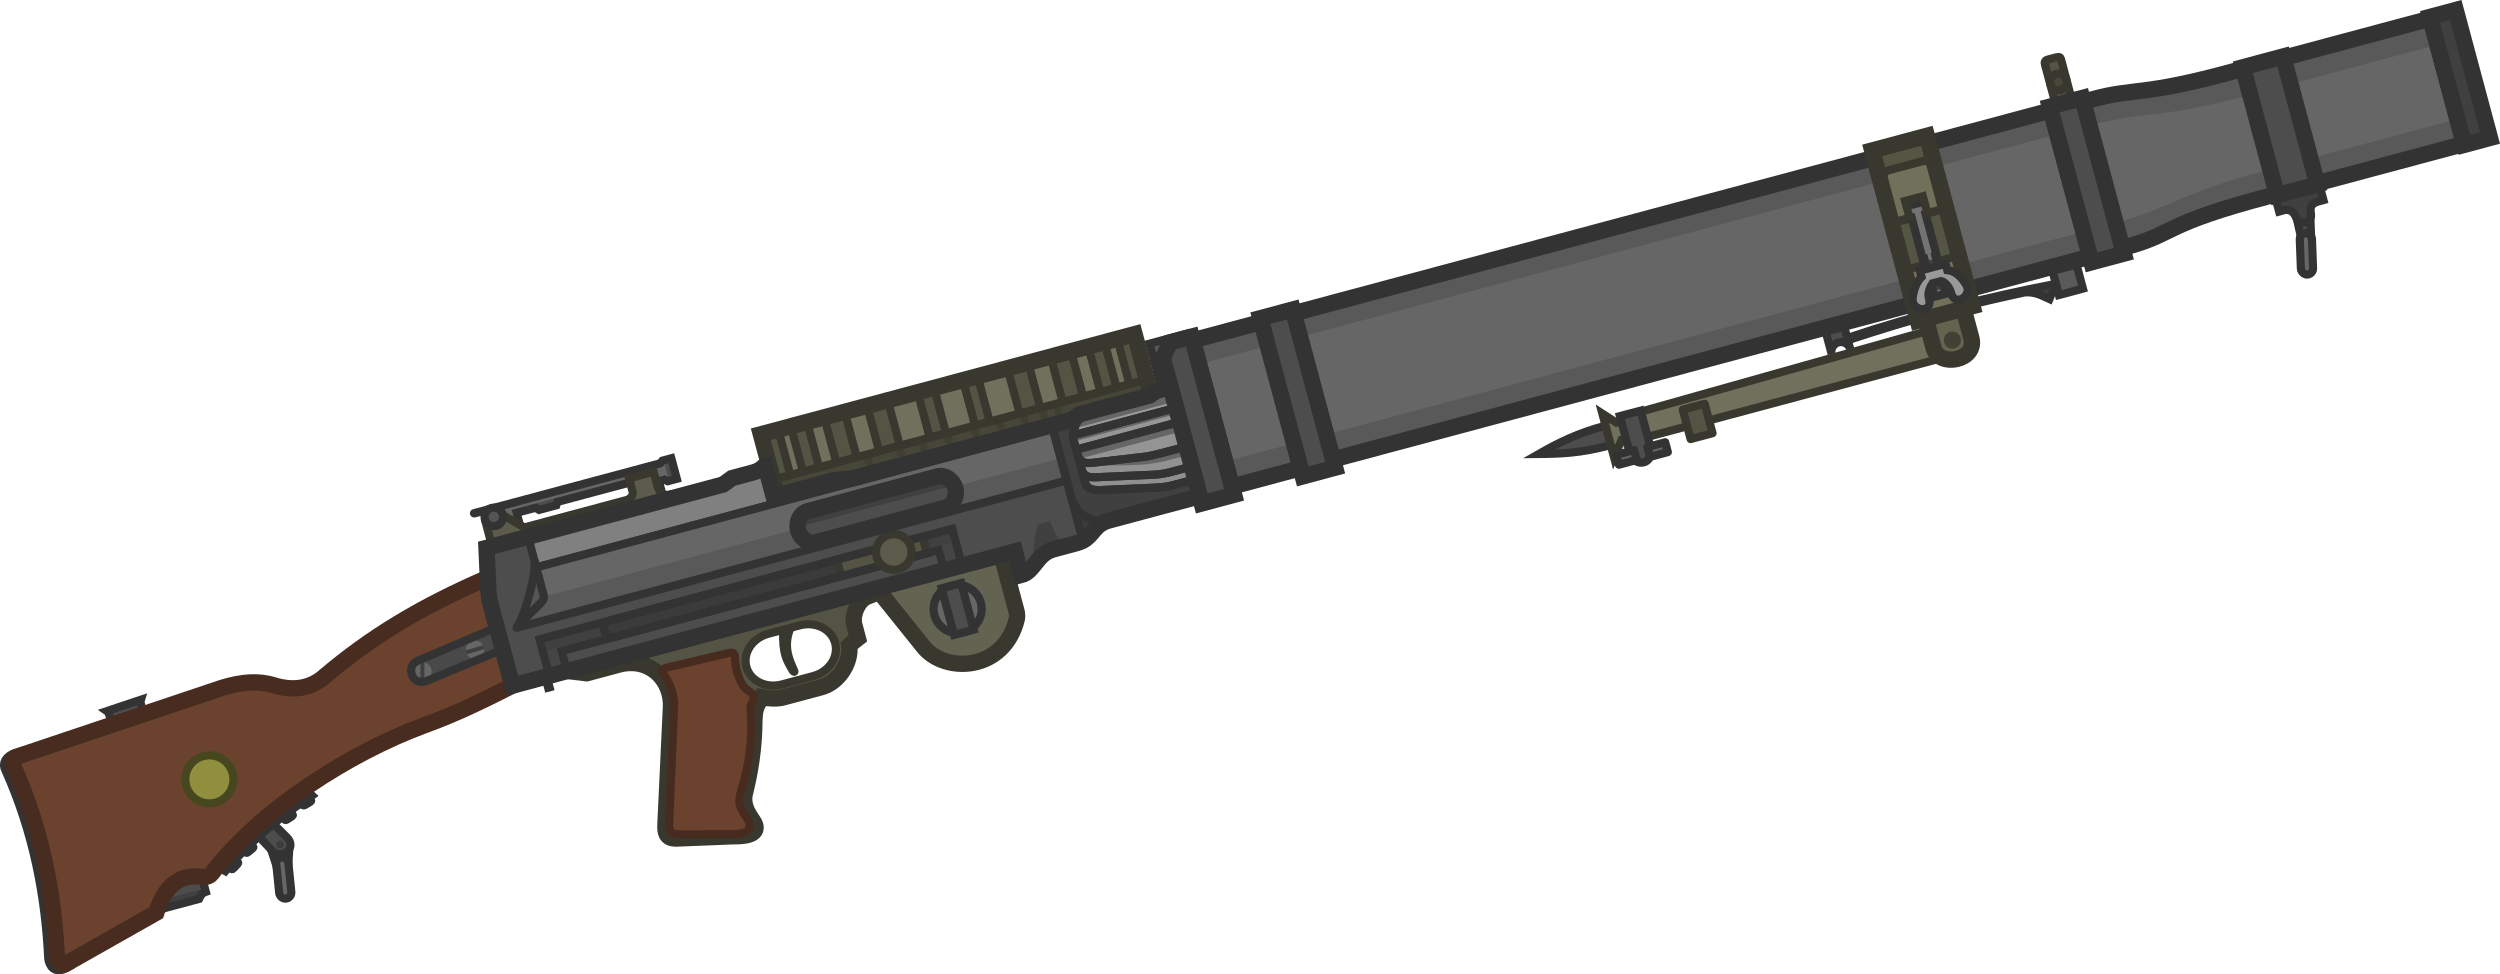 <?xml version="1.0" encoding="UTF-8" standalone="no"?>
<svg
   width="121.414"
   height="47.32"
   viewBox="0 0 121.414 47.32"
   fill="none"
   version="1.1"
   id="svg146"
   xmlns="http://www.w3.org/2000/svg"
   xmlns:svg="http://www.w3.org/2000/svg">
  <g
     clip-path="url(#clip0_616_1148)"
     id="g146"
     transform="rotate(15,175.397,59.181)">
    <path
       d="m 90.111,33.917 0.841,1.456 1.047,-0.604 -0.841,-1.456"
       fill="#5a5a5a"
       stroke="#333333"
       stroke-width="0.396"
       id="path1" />
    <path
       d="m 90.053,25.776 -39.165,22.612 3.675,6.366 39.105,-22.578 c 1.977,-1.181 1.292,-1.453 5.92,-4.096 l 8.469,-4.89 -3.151,-5.458 -8.528,4.924 c -4.083,2.389 -4.424,2.014 -6.325,3.12 z"
       fill="#666666"
       id="path2" />
    <path
       d="m 49.698,51.62 -16.275,9.396 -0.474,-0.821 16.275,-9.396 z"
       fill="#464639"
       id="path3" />
    <path
       d="m 37.267,57.847 c -0.055,-0.095 -0.176,-0.127 -0.271,-0.073 -0.095,0.055 -0.127,0.176 -0.073,0.271 l 0.12,0.208 c 0.055,0.095 0.176,0.127 0.271,0.073 0.095,-0.055 0.127,-0.176 0.072,-0.271 z"
       fill="#3e3e32"
       id="path4" />
    <path
       d="m 38.673,57.035 c -0.055,-0.095 -0.176,-0.127 -0.271,-0.073 -0.095,0.055 -0.127,0.176 -0.072,0.271 l 0.12,0.208 c 0.055,0.095 0.176,0.127 0.271,0.073 0.095,-0.055 0.127,-0.176 0.073,-0.271 z"
       fill="#3e3e32"
       id="path5" />
    <path
       d="m 39.652,56.47 c -0.055,-0.095 -0.176,-0.127 -0.271,-0.073 -0.095,0.055 -0.127,0.176 -0.073,0.271 l 0.12,0.208 c 0.055,0.095 0.176,0.127 0.271,0.073 0.095,-0.055 0.127,-0.176 0.072,-0.271 z"
       fill="#3e3e32"
       id="path6" />
    <path
       d="m 40.754,55.834 c -0.055,-0.095 -0.176,-0.127 -0.271,-0.072 -0.095,0.055 -0.127,0.176 -0.072,0.271 l 0.12,0.209 c 0.055,0.095 0.176,0.127 0.271,0.072 0.095,-0.055 0.127,-0.176 0.073,-0.271 z"
       fill="#3e3e32"
       id="path7" />
    <path
       d="m 41.912,55.166 c -0.055,-0.095 -0.176,-0.127 -0.271,-0.072 -0.095,0.055 -0.127,0.176 -0.072,0.271 l 0.12,0.209 c 0.055,0.095 0.176,0.127 0.271,0.072 0.095,-0.055 0.127,-0.176 0.073,-0.271 z"
       fill="#3e3e32"
       id="path8" />
    <path
       d="m 43.018,54.527 c -0.055,-0.095 -0.176,-0.127 -0.271,-0.072 -0.095,0.055 -0.127,0.176 -0.072,0.271 l 0.12,0.209 c 0.055,0.095 0.176,0.127 0.271,0.072 0.095,-0.055 0.127,-0.176 0.073,-0.271 z"
       fill="#3e3e32"
       id="path9" />
    <path
       d="m 44.058,53.926 c -0.055,-0.095 -0.176,-0.127 -0.271,-0.073 -0.095,0.055 -0.127,0.176 -0.073,0.271 l 0.12,0.208 c 0.055,0.095 0.176,0.127 0.271,0.073 0.095,-0.055 0.127,-0.176 0.072,-0.271 z"
       fill="#3e3e32"
       id="path10" />
    <path
       d="m 44.884,53.45 c -0.055,-0.095 -0.176,-0.127 -0.271,-0.072 -0.095,0.055 -0.127,0.176 -0.072,0.271 l 0.12,0.209 c 0.055,0.095 0.176,0.127 0.271,0.072 0.095,-0.055 0.127,-0.176 0.072,-0.271 z"
       fill="#3e3e32"
       id="path11" />
    <path
       d="m 45.525,53.079 c -0.055,-0.095 -0.176,-0.127 -0.271,-0.073 -0.095,0.055 -0.127,0.176 -0.072,0.271 l 0.12,0.209 c 0.055,0.095 0.176,0.127 0.271,0.073 0.095,-0.055 0.127,-0.176 0.072,-0.271 z"
       fill="#3e3e32"
       id="path12" />
    <path
       d="m 48.084,48.824 -16.275,9.396 1.14,1.974 16.275,-9.396 z"
       fill="#545445"
       id="path13" />
    <path
       d="m 49.698,51.62 -16.275,9.396 -0.474,-0.821 16.275,-9.396 z"
       stroke="#38382e"
       stroke-width="0.396"
       id="path14" />
    <path
       d="m 41.749,55.115 -1.14,-1.974 -1.262,0.729 1.14,1.974 z"
       fill="#70705c"
       id="path15" />
    <path
       d="m 39.778,56.253 -1.14,-1.974 -1.304,0.753 1.14,1.974 z"
       fill="#70705c"
       id="path16" />
    <path
       d="m 37.574,57.526 -1.14,-1.974 -0.977,0.564 1.14,1.974 z"
       fill="#70705c"
       id="path17" />
    <path
       d="m 35.708,58.603 -1.14,-1.974 -0.75,0.433 1.14,1.974 z"
       fill="#70705c"
       id="path18" />
    <path
       d="m 33.704,59.76 -1.14,-1.974 0.549,-0.317 1.14,1.974 z"
       fill="#70705c"
       id="path19" />
    <path
       d="m 42.385,54.748 -1.14,-1.974 1.304,-0.753 1.14,1.974 z"
       fill="#70705c"
       id="path20" />
    <path
       d="m 44.589,53.475 -1.14,-1.974 0.977,-0.564 1.14,1.974 z"
       fill="#70705c"
       id="path21" />
    <path
       d="m 46.455,52.398 -1.14,-1.974 0.75,-0.433 1.14,1.974 z"
       fill="#70705c"
       id="path22" />
    <path
       d="m 48.468,51.235 -1.14,-1.974 -0.559,0.323 1.14,1.974 z"
       fill="#70705c"
       id="path23" />
    <path
       d="m 41.749,55.115 -1.14,-1.974 -1.262,0.729 1.14,1.974 z"
       stroke="#38382e"
       stroke-width="0.396"
       stroke-linecap="round"
       id="path24" />
    <path
       d="m 39.778,56.253 -1.14,-1.974 -1.304,0.753 1.14,1.974 z"
       stroke="#38382e"
       stroke-width="0.396"
       stroke-linecap="round"
       id="path25" />
    <path
       d="m 37.574,57.526 -1.14,-1.974 -0.977,0.564 1.14,1.974 z"
       stroke="#38382e"
       stroke-width="0.396"
       stroke-linecap="round"
       id="path26" />
    <path
       d="m 35.708,58.603 -1.14,-1.974 -0.75,0.433 1.14,1.974 z"
       stroke="#38382e"
       stroke-width="0.396"
       stroke-linecap="round"
       id="path27" />
    <path
       d="m 33.704,59.76 -1.14,-1.974 0.549,-0.317 1.14,1.974 z"
       stroke="#38382e"
       stroke-width="0.396"
       stroke-linecap="round"
       id="path28" />
    <path
       d="m 42.385,54.748 -1.14,-1.974 1.304,-0.753 1.14,1.974 z"
       stroke="#38382e"
       stroke-width="0.396"
       stroke-linecap="round"
       id="path29" />
    <path
       d="m 44.589,53.475 -1.14,-1.974 0.977,-0.564 1.14,1.974 z"
       stroke="#38382e"
       stroke-width="0.396"
       stroke-linecap="round"
       id="path30" />
    <path
       d="m 46.455,52.398 -1.14,-1.974 0.75,-0.433 1.14,1.974 z"
       stroke="#38382e"
       stroke-width="0.396"
       stroke-linecap="round"
       id="path31" />
    <path
       d="m 48.468,51.235 -1.14,-1.974 -0.559,0.323 1.14,1.974 z"
       stroke="#38382e"
       stroke-width="0.396"
       stroke-linecap="round"
       id="path32" />
    <path
       d="m 31.809,58.221 1.614,2.795 16.275,-9.396 -1.614,-2.795 z"
       stroke="#38382e"
       stroke-width="0.793"
       id="path33" />
    <path
       d="m 47.127,57.221 1.125,1.949 c 0.181,-0.17 0.267,-0.355 0.354,-0.541 0.118,-0.254 0.237,-0.51 0.602,-0.729 l 0.222,-0.128 c -0.902,0.498 -1.791,0.307 -2.303,-0.551 z"
       fill="#3b3b3b"
       id="path34" />
    <path
       d="m 49.48,57.743 3.699,-2.136 -2.744,-4.753 -0.604,0.349 -0.278,0.316 -3.043,1.757 -0.317,0.369 -0.848,0.489 1.748,3.029 c 0.515,0.924 1.448,1.127 2.386,0.581 z"
       fill="#404040"
       id="path35" />
    <path
       d="m 19.354,65.523 8.102,-4.678 0.067,-0.15 0.388,-0.224 0.517,0.896 -0.396,0.228 -0.163,-0.035 -0.246,0.142 0.157,0.283 -0.908,-0.202 -3.756,2.169 -0.008,0.172 -0.75,0.433 -0.195,-0.054 -0.818,0.472 0.274,0.488 -1.535,0.09 -0.187,-0.324 -0.523,0.302 c -0.027,0.018 -0.039,0.002 -0.019,-0.009 z"
       fill="#666666"
       id="path36" />
    <path
       d="m 23.275,63.86 -0.16,0.093 -0.008,0.172 -0.75,0.433 -0.195,-0.054 -0.179,0.103 -0.1,-0.173 1.293,-0.747 z"
       fill="#4d4d4d"
       id="path37" />
    <path
       d="m 27.576,60.666 0.336,-0.194 0.517,0.896 -0.336,0.194 z"
       fill="#4d4d4d"
       id="path38" />
    <path
       d="m 19.354,65.523 8.102,-4.678 0.067,-0.15 0.388,-0.224 0.517,0.896 -0.396,0.228 -0.163,-0.035 -0.246,0.142 0.157,0.283 -0.908,-0.202 -3.756,2.169 -0.008,0.172 -0.75,0.433 -0.195,-0.054 -0.818,0.472 0.274,0.488 -1.535,0.09 -0.187,-0.324 -0.523,0.302 c -0.027,0.018 -0.039,0.002 -0.019,-0.009 z"
       stroke="#333333"
       stroke-width="0.396"
       id="path39" />
    <path
       fill-rule="evenodd"
       clip-rule="evenodd"
       d="m 26.64,71.621 1.48,-0.855 c 1.389,-0.71 2.652,0.174 2.91,1.424 l 1.195,5.479 c 0.122,0.634 0.36,0.703 0.831,0.537 l 2.538,-0.79 c 1.213,-0.308 1.015,-0.736 0.618,-1.036 -0.295,-0.265 -0.575,-0.543 -0.636,-1.023 -0.018,-1.134 -0.129,-2.326 -0.482,-3.669 -0.119,-0.572 -0.073,-0.608 0.052,-1.141 0.295,-0.017 0.752,-0.11 0.997,-0.251 l 1.681,-0.97 c 0.759,-0.438 1.104,-1.55 0.784,-2.311 0.123,-0.196 0.213,-0.309 0.316,-0.444 l -0.343,-0.599 c -0.226,-0.406 -0.141,-1.181 0.276,-1.488 l -0.126,-0.218 -13.018,7.49 z m 9.39,-4.921 -1.362,0.786 c -0.693,0.4 -0.968,1.214 -0.615,1.825 0.352,0.611 1.195,0.78 1.888,0.38 l 1.362,-0.786 c 0.693,-0.4 0.968,-1.214 0.615,-1.825 -0.353,-0.611 -1.195,-0.78 -1.888,-0.38 z"
       fill="#545445"
       id="path40" />
    <path
       d="m 35.328,67.181 c 0.275,1.067 0.484,1.275 0.959,1.738 0.084,0.062 0.111,0.013 0.039,-0.049 -0.382,-0.467 -0.778,-0.964 -0.705,-1.843 z"
       fill="#464639"
       stroke="#38382e"
       stroke-width="0.396"
       id="path41" />
    <path
       d="m 34.669,67.486 1.362,-0.786 c 0.693,-0.4 1.535,-0.231 1.888,0.38 0.352,0.611 0.078,1.425 -0.615,1.825 l -1.362,0.786 c -0.693,0.4 -1.535,0.231 -1.888,-0.38 -0.353,-0.611 -0.078,-1.425 0.615,-1.825 z"
       stroke="#38382e"
       stroke-width="0.396"
       id="path42" />
    <path
       d="m 29.248,69.719 9.478,-5.463 0.003,0.005 m -9.481,5.458 -3.534,2.037 0.928,-0.134 1.48,-0.855 c 1.389,-0.71 2.652,0.174 2.91,1.424 l 1.195,5.479 c 0.122,0.634 0.36,0.703 0.831,0.537 l 2.538,-0.79 c 1.213,-0.308 1.015,-0.736 0.618,-1.036 -0.295,-0.265 -0.575,-0.543 -0.636,-1.023 -0.018,-1.134 -0.129,-2.326 -0.482,-3.669 -0.119,-0.572 -0.073,-0.608 0.052,-1.141 0.295,-0.017 0.752,-0.11 0.997,-0.251 l 1.681,-0.97 c 0.759,-0.438 1.104,-1.55 0.784,-2.311 0.123,-0.196 0.214,-0.309 0.316,-0.444 l -0.343,-0.599 c -0.226,-0.406 -0.141,-1.181 0.276,-1.488 l -0.129,-0.223 m -9.481,5.458 9.481,-5.458 m -9.481,5.458 -3.535,2.035"
       stroke="#38382e"
       stroke-width="0.793"
       id="path43" />
    <path
       d="m 30.225,70.668 c 0.403,0.307 0.826,0.88 0.929,1.38 l 1.196,5.364 c 0.122,0.634 0.22,0.692 0.671,0.602 l 2.232,-0.606 c 1.384,-0.31 0.987,-0.813 0.569,-1.142 -0.295,-0.265 -0.461,-0.481 -0.454,-0.993 0.062,-1.454 -0.125,-2.749 -0.587,-4.032 -0.041,-0.111 -0.039,-0.237 5e-4,-0.37 0.117,-0.401 -0.343,-0.443 -0.514,-0.545 -0.253,-0.133 -0.705,-0.719 -0.854,-1.275 -0.039,-0.147 -0.106,-0.29 -0.321,-0.187 l -2.79,1.499 c -0.175,0.117 -0.195,0.243 -0.079,0.305 z"
       fill="#6b422e"
       stroke="#472b1f"
       stroke-width="0.396"
       id="path44" />
    <path
       d="M 14.505,84.542 15.039,84.288 14.869,83.439 13.916,83.647 Z"
       fill="#666666"
       stroke="#333333"
       stroke-width="0.396"
       id="path45" />
    <path
       d="m 13.207,83.336 0.864,0.533 c 0.594,0.422 1.229,-0.426 0.558,-0.79 l -0.923,-0.533"
       fill="#4d4d4d"
       id="path46" />
    <path
       d="m 13.207,83.336 0.864,0.533 c 0.594,0.422 1.229,-0.426 0.558,-0.79 l -0.923,-0.533"
       stroke="#333333"
       stroke-width="0.396"
       id="path47" />
    <path
       d="m 14.04,81.512 -0.206,0.227 c -0.026,0.029 -0.035,0.062 -0.021,0.075 l 0.526,0.476 c 0.014,0.013 0.047,3e-4 0.073,-0.028 l 0.206,-0.227 c 0.026,-0.029 0.035,-0.062 0.021,-0.075 L 14.113,81.484 c -0.014,-0.013 -0.047,-3e-4 -0.073,0.028 z"
       fill="#3b3b3b"
       stroke="#333333"
       stroke-width="0.396"
       id="path48" />
    <path
       d="m 12.543,83.579 -0.179,0.249 c -0.023,0.031 -0.028,0.066 -0.013,0.077 l 0.576,0.415 c 0.016,0.011 0.047,-0.005 0.069,-0.036 l 0.179,-0.249 c 0.023,-0.031 0.028,-0.066 0.013,-0.077 l -0.576,-0.415 c -0.016,-0.011 -0.047,0.005 -0.069,0.036 z"
       fill="#3b3b3b"
       stroke="#333333"
       stroke-width="0.396"
       id="path49" />
    <path
       d="m 11.98,84.585 -0.146,0.27 c -0.018,0.034 -0.02,0.069 -0.003,0.078 l 0.624,0.338 c 0.017,0.009 0.046,-0.011 0.064,-0.045 l 0.146,-0.27 c 0.018,-0.034 0.02,-0.069 0.003,-0.078 L 12.045,84.54 c -0.017,-0.009 -0.046,0.011 -0.064,0.045 z"
       fill="#3b3b3b"
       stroke="#333333"
       stroke-width="0.396"
       id="path50" />
    <path
       d="m 14.734,80.586 -0.214,0.22 c -0.027,0.028 -0.038,0.061 -0.024,0.074 l 0.508,0.495 c 0.014,0.013 0.047,0.002 0.074,-0.026 l 0.214,-0.22 c 0.027,-0.028 0.038,-0.061 0.024,-0.075 l -0.508,-0.495 c -0.014,-0.013 -0.047,-0.002 -0.074,0.026 z"
       fill="#3b3b3b"
       stroke="#333333"
       stroke-width="0.396"
       id="path51" />
    <path
       d="m 11.709,85.314 0.471,0.133 c 0.703,-1.548 1.764,-3.095 3.116,-4.641 l -0.523,-0.275 -1.803,2.238 z"
       fill="#404040"
       stroke="#333333"
       stroke-width="0.396"
       id="path52" />
    <path
       d="M 9.583,88.069 11.3,87.078 c 0.029,-0.163 0.044,-0.29 0.225,-0.415 l -0.474,-0.822 -2.38,0.631 z"
       fill="#4d4d4d"
       id="path53" />
    <path
       d="m 11.3,87.078 -1.716,0.991 -0.211,-0.369 2.063,-1.191 0.089,0.154 c -0.173,0.119 -0.195,0.241 -0.222,0.394 z"
       fill="#404040"
       id="path54" />
    <path
       d="M 9.583,88.069 11.3,87.078 c 0.029,-0.163 0.044,-0.29 0.225,-0.415 l -0.474,-0.822 -2.38,0.631 z"
       stroke="#333333"
       stroke-width="0.396"
       id="path55" />
    <path
       d="M 5.059,80.003 4.689,79.46 4.606,79.43 6.068,78.463 6.064,78.574 6.408,79.143"
       fill="#4d4d4d"
       stroke="#333333"
       stroke-width="0.396"
       id="path56" />
    <path
       d="m 0.989,82.68 c -0.402,0.248 -0.397,0.515 -0.258,0.652 2.151,2.647 3.495,5.469 4.43,8.38 0.103,0.218 0.299,0.493 0.702,0.088 L 3.614,87.118 Z"
       fill="#404040"
       stroke="#333333"
       stroke-width="0.793"
       id="path57" />
    <path
       d="m 20.966,68.256 c -2.977,2.34 -4.915,4.413 -6.566,6.787 -0.415,0.644 -1.155,1.137 -2.355,1.074 -0.966,-0.014 -1.851,0.436 -2.633,0.977 l -8.496,5.635 c -0.128,0.091 -0.118,0.311 8.18e-4,0.457 2.151,2.647 3.495,5.469 4.43,8.38 0.084,0.263 0.347,0.404 0.538,0.214 l 3.578,-3.517 c 0.051,-1.47 0.719,-2.133 1.643,-2.243 0.175,-0.02 0.389,-0.096 0.469,-0.289 1.463,-3.597 4.952,-7.393 8.08,-9.607 1.459,-1.009 2.785,-2.202 3.81,-3.122"
       fill="#6b422e"
       id="path58" />
    <path
       d="m 10.862,82.352 c 0.558,-0.322 0.75,-1.036 0.427,-1.595 -0.322,-0.558 -1.036,-0.75 -1.595,-0.427 -0.558,0.322 -0.75,1.036 -0.427,1.595 0.322,0.558 1.036,0.75 1.595,0.427 z"
       fill="#8f8f3d"
       stroke="#47471f"
       stroke-width="0.396"
       id="path59" />
    <path
       d="m 22.092,70.398 -3.523,2.754 c -0.552,0.446 0.083,1.294 0.666,0.839 l 3.382,-2.594 z"
       fill="#494949"
       id="path60" />
    <path
       d="m 14.507,83.673 c 0.09,-0.052 0.121,-0.168 0.069,-0.258 -0.052,-0.09 -0.168,-0.121 -0.258,-0.069 -0.09,0.052 -0.121,0.168 -0.069,0.258 0.052,0.09 0.168,0.121 0.258,0.069 z"
       fill="#3b3b3b"
       id="path61" />
    <path
       d="m 21.336,72.312 c 0.216,-0.124 0.29,-0.4 0.165,-0.616 -0.125,-0.216 -0.401,-0.29 -0.616,-0.165 -0.216,0.125 -0.29,0.401 -0.165,0.616 0.125,0.216 0.4,0.29 0.616,0.165 z"
       fill="#666666"
       id="path62" />
    <path
       d="m 19.139,73.99 c 0.216,-0.124 0.29,-0.4 0.165,-0.616 -0.124,-0.216 -0.4,-0.29 -0.616,-0.165 -0.216,0.125 -0.29,0.401 -0.165,0.616 0.125,0.216 0.401,0.29 0.616,0.165 z"
       fill="#666666"
       id="path63" />
    <path
       d="m 18.895,73.149 0.229,0.85 c -0.061,0.032 -0.126,0.049 -0.191,0.052 l -0.229,-0.85 c 0.061,-0.032 0.126,-0.049 0.191,-0.052 z"
       fill="#404040"
       id="path64" />
    <path
       d="m 20.786,72.236 0.751,-0.46 c -0.009,-0.027 -0.021,-0.054 -0.036,-0.08 -0.019,-0.033 -0.042,-0.063 -0.067,-0.089 l -0.751,0.46 c 0.009,0.027 0.021,0.054 0.036,0.08 0.019,0.033 0.042,0.063 0.067,0.089 z"
       fill="#404040"
       id="path65" />
    <rect
       x="14.375"
       y="84.198"
       width="0.591"
       height="2.012"
       rx="0.295"
       transform="rotate(-20.8,14.375,84.198)"
       fill="#666666"
       stroke="#333333"
       stroke-width="0.396"
       id="rect65" />
    <path
       d="m 22.092,70.398 -3.523,2.754 c -0.552,0.446 0.083,1.294 0.666,0.839 l 3.382,-2.594 z"
       stroke="#333333"
       stroke-width="0.396"
       id="path66" />
    <path
       d="m 20.965,68.256 c -2.977,2.34 -4.915,4.413 -6.566,6.787 -0.415,0.644 -1.155,1.137 -2.355,1.074 -0.966,-0.014 -1.851,0.436 -2.633,0.977 l -8.496,5.635 c -0.127,0.096 -0.138,0.32 8.17e-4,0.457 2.151,2.647 3.495,5.469 4.43,8.38 0.103,0.218 0.347,0.404 0.538,0.214 l 3.578,-3.517 c 0.051,-1.47 0.719,-2.133 1.643,-2.243 0.175,-0.02 0.389,-0.096 0.469,-0.289 1.463,-3.597 4.952,-7.393 8.08,-9.607 1.459,-1.009 2.785,-2.202 3.81,-3.122"
       stroke="#472c1f"
       stroke-width="0.793"
       id="path67" />
    <path
       d="m 47.945,59.387 -0.967,0.558 c -0.73,0.427 -0.613,1.288 -1.184,1.609 l -0.595,-1.031 -21.887,12.615 -2.088,-3.616 c -0.084,-0.149 -0.121,-0.251 -0.212,-0.487 l -0.646,-2.034 10.305,-5.95 0.334,-0.41 0.95,-0.548 c 0.21,-0.128 0.288,-0.237 0.367,-0.356 l 0.113,-0.065 0.752,1.303 2.676,-1.545 0.823,-0.298 8.658,-4.998 2.908,5.037 c -0.081,0.076 -0.181,0.149 -0.308,0.218 z"
       fill="#4d4d4d"
       stroke="#333333"
       stroke-width="0.396"
       id="path68" />
    <path
       d="M 45.442,54.302 22.948,67.289 22.178,65.955 l 8.494,-4.904 0.334,-0.409 0.949,-0.548 c 0.211,-0.128 0.288,-0.236 0.367,-0.356 l 0.113,-0.065 0.752,1.303 2.676,-1.545 0.823,-0.298 8.658,-4.998 z"
       fill="#808080"
       stroke="#333333"
       stroke-width="0.396"
       id="path69" />
    <path
       d="m 20.613,66.859 -0.591,-1.024 0.82,-0.546 1.043,0.275 4.452,-2.57 c 0.116,-0.07 0.291,-0.275 0.171,-0.48 l -0.33,-0.572 1.071,-0.618 0.367,0.636 c 0.12,0.205 0.363,0.395 0.68,0.24 0.107,-0.053 0.009,0.111 0.12,0.155 z"
       fill="#5c5c4c"
       stroke="#38382e"
       stroke-width="0.396"
       id="path70" />
    <path
       d="m 24.008,70.621 0.417,0.722 17.967,-10.373 -0.417,-0.722 z"
       fill="#404040"
       id="path71" />
    <path
       d="m 27.514,69.557 13.589,-7.846 -0.417,-0.723 -12.902,7.449 -0.687,0.397 c -0.508,0.294 -0.057,1.004 0.417,0.723 z"
       fill="#3b3b3b"
       id="path72" />
    <path
       d="m 27.096,68.834 13.589,-7.846 m -13.589,7.846 c -0.508,0.294 -0.057,1.004 0.417,0.723 m -0.417,-0.723 0.687,-0.397 12.902,-7.449 m -13.172,8.569 13.589,-7.846 -0.417,-0.723 m -13.172,8.569 0.687,-0.397"
       stroke="#333333"
       stroke-width="0.396"
       id="path73" />
    <path
       d="m 24.324,71.171 0.768,-0.443 0.6,1.039 -0.768,0.443 z"
       fill="#454545"
       id="path74" />
    <path
       d="m 41.51,61.249 0.782,-0.452 0.608,1.052 -0.782,0.452 z"
       fill="#454545"
       id="path75" />
    <path
       d="m 47.503,59.643 -0.524,0.303 c -0.387,0.226 -0.535,0.573 -0.675,0.898 -0.015,0.035 -0.03,0.071 -0.046,0.106 -0.178,-0.54 -0.386,-1.46 -0.308,-1.988 l 0.518,-0.299 c 0.048,0.059 0.096,0.12 0.144,0.182 0.249,0.319 0.506,0.648 0.891,0.798 z"
       fill="#404040"
       id="path76" />
    <path
       d="m 44.614,60.863 1.411,2.443 c 0.047,0.075 0.096,0.201 0.113,0.329 0.093,2.68 -2.722,3.525 -4.066,2.482 l -2.505,-1.835 -0.219,-0.379"
       fill="#636351"
       stroke="#38382e"
       stroke-width="0.793"
       id="path77" />
    <path
       d="m 97.543,23.504 8.022,-4.632 -0.658,-1.141 -8.528,4.924 c -2.436,1.425 -3.54,1.867 -4.438,2.226 -0.607,0.243 -1.12,0.448 -1.887,0.894 L 50.889,48.388 51.487,49.424 90.39,26.963 c 1.136,-0.628 1.825,-0.902 2.57,-1.198 1.009,-0.401 2.119,-0.841 4.583,-2.261 z"
       fill="#595959"
       id="path78" />
    <path
       d="m 108.058,23.19 -8.469,4.89 c -2.848,1.627 -3.684,2.356 -4.366,2.951 -0.426,0.372 -0.793,0.691 -1.553,1.145 L 54.564,54.753 53.935,53.665 92.78,31.238 c 1.112,-0.67 1.694,-1.13 2.322,-1.627 0.851,-0.673 1.788,-1.415 4.25,-2.839 l 8.082,-4.666 z"
       fill="#595959"
       id="path79" />
    <path
       d="m 88.514,26.665 -1.112,-1.927 c -0.065,-0.105 -0.056,-0.201 0.067,-0.268 l 0.374,-0.216 c 0.168,-0.092 0.201,-0.044 0.268,0.074 l 1.112,1.927"
       fill="#545445"
       stroke="#38382e"
       stroke-width="0.396"
       id="path80" />
    <path
       d="m 90.56,35.683 c -0.346,-0.052 -0.726,-0.184 -1.247,-0.003 -3.133,1.614 -4.87,2.624 -7.735,4.491 l -0.055,-0.096 c 2.983,-1.985 6.088,-3.697 9.146,-5.193 l 0.054,0.093 0.02,0.244 c -0.197,0.143 -0.147,0.272 -0.183,0.463 z"
       fill="#404040"
       stroke="#333333"
       stroke-width="0.396"
       id="path81" />
    <path
       d="m 80.356,39.823 0.681,1.18 c -0.129,-0.223 -0.052,-0.508 0.171,-0.637 0.223,-0.129 0.508,-0.052 0.637,0.171 l -0.681,-1.18 z"
       fill="#4d4d4d"
       stroke="#333333"
       stroke-width="0.396"
       id="path82" />
    <path
       d="m 101.631,29.71 0.459,-0.117 -0.406,-1.303 -0.573,0.427 z"
       fill="#4d4d4d"
       stroke="#333333"
       stroke-width="0.396"
       id="path83" />
    <path
       d="m 99.723,27.804 0.511,0.885 0.198,-0.115 c 0.293,-0.176 0.526,-0.012 0.691,0.201 0.245,0.314 0.822,0.03 0.636,-0.367 -0.159,-0.323 -0.1,-0.504 0.183,-0.683 l 0.227,-0.131 -0.518,-0.896"
       fill="#404040"
       id="path84" />
    <path
       d="m 99.723,27.804 0.511,0.885 0.198,-0.115 c 0.293,-0.176 0.526,-0.012 0.691,0.201 0.245,0.314 0.822,0.03 0.636,-0.367 -0.159,-0.323 -0.1,-0.504 0.183,-0.683 l 0.227,-0.131 -0.518,-0.896"
       stroke="#333333"
       stroke-width="0.396"
       id="path85" />
    <path
       d="m 90.053,25.776 -39.165,22.612 3.675,6.366 39.105,-22.578 c 1.977,-1.181 1.292,-1.453 5.92,-4.096 l 8.469,-4.89 -3.151,-5.458 -8.528,4.924 c -4.083,2.389 -4.424,2.014 -6.325,3.12 z"
       stroke="#333333"
       stroke-width="0.793"
       id="path86" />
    <path
       d="m 99.934,27.946 1.753,-1.012 -3.216,-5.571 -1.754,1.013 z"
       fill="#4d4d4d"
       stroke="#333333"
       stroke-width="0.793"
       id="path87" />
    <path
       d="m 108.082,23.231 1.119,-0.646 -3.217,-5.571 -1.119,0.646 z"
       fill="#404040"
       stroke="#333333"
       stroke-width="0.793"
       id="path88" />
    <path
       d="m 50.694,48.05 -1.793,1.035 1.149,1.99"
       fill="#595959"
       stroke="#333333"
       stroke-width="0.396"
       id="path89" />
    <path
       d="m 53.36,55.925 1.41,-0.814 -3.977,-6.888 -0.937,0.541 -0.149,0.83 z"
       fill="#4d4d4d"
       stroke="#333333"
       stroke-width="0.793"
       id="path90" />
    <path
       d="m 40.686,60.989 0.417,0.723 z"
       fill="#545445"
       id="path91" />
    <path
       d="m 36.941,63.15 0.417,0.723 z"
       fill="#545445"
       id="path92" />
    <path
       d="m 40.686,60.989 0.417,0.723 -3.744,2.162 -0.417,-0.723 z"
       fill="#545445"
       id="path93" />
    <path
       d="m 40.686,60.989 0.417,0.723 z"
       stroke="#38382e"
       stroke-width="0.396"
       id="path94" />
    <path
       d="m 36.941,63.15 0.417,0.723 z"
       stroke="#38382e"
       stroke-width="0.396"
       id="path95" />
    <path
       d="m 40.686,60.989 0.417,0.723 -3.744,2.162 -0.417,-0.723 z"
       stroke="#38382e"
       stroke-width="0.396"
       id="path96" />
    <path
       d="m 24.924,72.207 -0.92,-1.587 17.97,-10.375 0.925,1.602 -0.782,0.451 -0.511,-0.877 -16.414,9.477 0.5,0.867 z"
       stroke="#333333"
       stroke-width="0.396"
       id="path97" />
    <path
       d="m 39.961,62.821 c 0.414,-0.239 0.556,-0.768 0.317,-1.182 -0.239,-0.414 -0.768,-0.556 -1.182,-0.317 -0.414,0.239 -0.556,0.768 -0.317,1.182 0.239,0.414 0.768,0.556 1.182,0.317 z"
       fill="#5b5b4b"
       stroke="#38382e"
       stroke-width="0.396"
       id="path98" />
    <path
       d="m 88.451,25.736 c 0.194,-0.112 0.261,-0.36 0.149,-0.555 -0.112,-0.194 -0.36,-0.261 -0.555,-0.149 -0.194,0.112 -0.261,0.36 -0.149,0.555 0.112,0.194 0.36,0.261 0.555,0.149 z"
       fill="#464639"
       stroke="#38382e"
       stroke-width="0.396"
       id="path99" />
    <path
       d="m 22.782,70.329 c 0.23,-0.444 0.277,-2.816 -0.018,-3.361 l 0.895,1.55 c 0.049,0.101 0.05,0.193 -0.027,0.344 z"
       fill="#555555"
       stroke="#333333"
       stroke-width="0.396"
       id="path100" />
    <path
       d="m 43.821,64.954 c 0.558,-0.322 0.75,-1.036 0.427,-1.595 -0.322,-0.558 -1.036,-0.75 -1.595,-0.427 -0.558,0.322 -0.75,1.036 -0.427,1.595 0.322,0.558 1.036,0.75 1.595,0.427 z"
       fill="#666666"
       stroke="#333333"
       stroke-width="0.396"
       id="path101" />
    <path
       d="m 43.397,65.204 0.853,-0.492 -1.172,-2.03 -0.853,0.492 z"
       fill="#4d4d4d"
       stroke="#333333"
       stroke-width="0.396"
       id="path102" />
    <path
       d="m 71.327,47.199 c -1.213,0.698 -1.979,1.378 -2.78,2.17 1.117,-0.311 1.963,-0.574 3.269,-1.322"
       fill="#4d4d4d"
       stroke="#333333"
       stroke-width="0.396"
       id="path103" />
    <path
       d="M 71.188,46.868 72.055,48.37 72.492,47.612 72.042,46.833 Z"
       fill="#626251"
       id="path104" />
    <path
       d="m 85.404,38.611 -13.421,7.977 0.141,0.164 -0.32,0.173 -0.78,-0.251 1.097,1.9 0.142,-0.925 0.347,-0.201 0.013,0.221 13.681,-7.898"
       fill="#70705c"
       stroke="#38382e"
       stroke-width="0.396"
       id="path105" />
    <path
       d="m 84.797,37.8 0.933,1.616 c 0.499,0.909 2.251,0.054 1.642,-0.948 l -0.933,-1.616"
       fill="#636350"
       stroke="#38382e"
       stroke-width="0.793"
       id="path106" />
    <path
       d="m 71.881,46.57 0.915,1.585 c 0.409,0.699 1.338,0.265 0.903,-0.521 L 72.785,46.051 Z"
       fill="#4d4d4d"
       stroke="#333333"
       stroke-width="0.396"
       id="path107" />
    <path
       d="m 84.659,38.356 2.38,-1.374 -4.283,-7.419 -2.38,1.374 z"
       fill="#555544"
       id="path108" />
    <path
       d="m 83.553,36.06 0.622,-0.359 0.437,0.756 0.772,-0.446 -0.437,-0.756 0.654,-0.378 1.161,2.011 -0.051,0.258 -1.732,1 -0.255,-0.082 z"
       fill="#71715b"
       stroke="#38382e"
       stroke-width="0.396"
       id="path109" />
    <path
       d="m 86.73,39.185 c 0.198,-0.114 0.266,-0.367 0.151,-0.565 -0.114,-0.198 -0.367,-0.265 -0.565,-0.151 -0.198,0.114 -0.266,0.367 -0.151,0.565 0.114,0.198 0.367,0.265 0.565,0.151 z"
       fill="#414135"
       id="path110" />
    <path
       d="m 75.486,46.76 0.955,-0.551 -0.74,-1.282 -0.955,0.551 z"
       fill="#545445"
       stroke="#38382e"
       stroke-width="0.396"
       stroke-linejoin="round"
       id="path111" />
    <path
       d="m 73.561,47.675 0.774,-0.447 0.247,0.429 -0.774,0.447 z"
       fill="#666666"
       stroke="#333333"
       stroke-width="0.396"
       stroke-linejoin="round"
       id="path112" />
    <path
       d="m 72.201,48.434 0.774,-0.447 0.247,0.429 -0.774,0.447 z"
       fill="#666666"
       stroke="#333333"
       stroke-width="0.396"
       stroke-linejoin="round"
       id="path113" />
    <path
       d="M 22.8,70.36 46.735,56.541 45.443,54.302 22.949,67.289 l 0.709,1.229 c 0.049,0.101 0.05,0.193 -0.027,0.344 l -0.849,1.467 c -0.02,0.032 -0.015,0.049 0.018,0.031 z"
       fill="#666666"
       id="path114" />
    <path
       d="M 22.799,70.36 46.735,56.541 46.177,55.575 23.677,68.565 c 0.028,0.085 0.019,0.17 -0.046,0.297 l -0.849,1.467 c -0.02,0.032 -0.015,0.049 0.018,0.03 z"
       fill="#595959"
       id="path115" />
    <path
       d="M 22.8,70.36 46.735,56.541 45.443,54.302 22.949,67.289 l 0.709,1.229 c 0.049,0.101 0.05,0.193 -0.027,0.344 l -0.849,1.467 c -0.02,0.032 -0.015,0.049 0.018,0.031 z"
       stroke="#333333"
       stroke-width="0.396"
       id="path116" />
    <rect
       x="24.744"
       y="72.312"
       width="0.072"
       height="0.544"
       transform="rotate(-30,24.744,72.312)"
       fill="#404040"
       stroke="#333333"
       stroke-width="0.396"
       id="rect116" />
    <path
       d="m 41.534,58.191 c 0.028,0.034 0.054,0.071 0.076,0.11 0.201,0.348 0.128,0.837 -0.203,1.028 l -5.654,3.264 c -0.331,0.191 -0.791,0.009 -0.992,-0.339 -0.022,-0.039 -0.041,-0.079 -0.057,-0.121 z"
       fill="#4d4d4d"
       id="path117" />
    <path
       d="m 41.533,58.191 -6.829,3.943 c -0.123,-0.33 -0.026,-0.724 0.268,-0.893 l 5.654,-3.264 c 0.294,-0.17 0.683,-0.056 0.907,0.215 z"
       fill="#404040"
       id="path118" />
    <path
       d="m 34.972,61.24 5.654,-3.264 c 0.331,-0.191 0.783,-0.023 0.984,0.325 0.201,0.348 0.128,0.837 -0.203,1.028 l -5.654,3.264 c -0.331,0.191 -0.791,0.009 -0.992,-0.339 -0.201,-0.348 -0.12,-0.823 0.211,-1.014 z"
       stroke="#333333"
       stroke-width="0.793"
       stroke-linecap="round"
       id="path119" />
    <path
       d="m 20.546,65.844 c 0.215,-0.124 0.289,-0.399 0.165,-0.614 -0.124,-0.215 -0.399,-0.289 -0.615,-0.165 -0.215,0.124 -0.289,0.399 -0.165,0.615 0.124,0.215 0.399,0.289 0.615,0.165 z"
       fill="#545454"
       stroke="#333333"
       stroke-width="0.396"
       id="path120" />
    <path
       d="m 51.447,54.878 0.984,-0.568 0.322,0.559 -0.987,0.57 c -0.304,0.165 -0.592,0.271 -0.842,0.346 l -2.563,0.81 c -0.53,0.129 -0.648,-0.032 -0.811,-0.313 l -0.323,-0.559 c 0.163,0.281 0.312,0.471 0.814,0.311 l 2.563,-0.81 c 0.249,-0.075 0.538,-0.182 0.841,-0.346 z"
       fill="#8f8f8f"
       id="path121" />
    <path
       d="m 49.553,51.518 -2.718,1.569 c -0.427,0.534 -0.427,0.976 -0.363,1.257 l 4.484,-2.589 -0.521,-0.902 -0.604,0.349 z"
       fill="#999999"
       id="path122" />
    <path
       d="m 51.448,54.878 0.984,-0.568 -0.501,-0.868 -0.992,0.572 c -0.304,0.165 -0.559,0.321 -0.845,0.437 l -2.42,0.961 c -0.487,0.182 -0.643,-0.034 -0.806,-0.315 l 0.362,0.627 c 0.163,0.281 0.312,0.471 0.814,0.311 l 2.563,-0.81 c 0.249,-0.075 0.538,-0.182 0.841,-0.346 z"
       fill="#919191"
       id="path123" />
    <path
       d="m 51.93,53.441 -0.991,0.572 c -0.304,0.165 -0.559,0.321 -0.845,0.437 l -2.42,0.961 c -0.487,0.182 -0.643,-0.034 -0.806,-0.315 L 46.798,54.977 51.309,52.366 Z"
       fill="#949494"
       id="path124" />
    <path
       d="m 51.308,52.367 -4.511,2.611 -0.244,-0.423 c -0.042,-0.072 -0.071,-0.153 -0.081,-0.21 l 4.484,-2.589 z"
       fill="#969696"
       id="path125" />
    <path
       d="m 51.767,55.438 0.987,-0.57 -2.318,-4.015 -0.604,0.349 -0.278,0.316 -2.718,1.569 c -0.519,0.648 -0.422,1.225 -0.282,1.468 l 0.998,1.728 c 0.163,0.281 0.281,0.442 0.811,0.313 l 2.563,-0.81 c 0.249,-0.075 0.538,-0.182 0.842,-0.346 z"
       stroke="#333333"
       stroke-width="0.396"
       id="path126" />
    <path
       d="m 50.803,51.491 -0.368,-0.638 -0.604,0.349 -0.278,0.316 -2.718,1.569 c -0.283,0.354 -0.379,0.668 -0.392,0.922 z"
       fill="#666666"
       id="path127" />
    <path
       d="m 51.547,52.778 -0.238,-0.411 -4.511,2.611 0.069,0.119 c 0.061,0.105 0.12,0.201 0.197,0.27 z"
       fill="#666666"
       id="path128" />
    <path
       d="m 51.105,52.014 -0.149,-0.259 -4.484,2.589 c 0.01,0.057 0.04,0.138 0.081,0.21 l 0.038,0.066 z"
       fill="#666666"
       id="path129" />
    <path
       d="m 51.157,54.369 0.886,-0.511 -0.208,-0.36 -0.895,0.517 c -0.075,0.041 -0.147,0.081 -0.217,0.12 -0.214,0.12 -0.412,0.23 -0.628,0.317 l -2.42,0.961 c -0.487,0.182 -0.643,-0.034 -0.806,-0.315 l 0.21,0.363 c 0.136,0.219 1.113,-0.058 1.772,-0.244 0.169,-0.048 0.317,-0.09 0.424,-0.116 l 0.733,-0.226 c 0.361,-0.107 0.847,-0.34 1.151,-0.504 z"
       fill="#666666"
       id="path130" />
    <path
       d="m 51.447,54.878 0.984,-0.568 0.322,0.559 -0.987,0.57 c -0.304,0.165 -0.592,0.271 -0.842,0.346 l -2.563,0.81 c -0.53,0.129 -0.648,-0.032 -0.811,-0.313 l -0.323,-0.559 c 0.163,0.281 0.312,0.471 0.814,0.311 l 2.563,-0.81 c 0.249,-0.075 0.538,-0.182 0.841,-0.346 z"
       stroke="#333333"
       stroke-width="0.396"
       id="path131" />
    <path
       d="m 49.553,51.518 -2.718,1.569 c -0.427,0.534 -0.427,0.976 -0.363,1.257 l 4.484,-2.589 -0.521,-0.902 -0.604,0.349 z"
       stroke="#333333"
       stroke-width="0.396"
       id="path132" />
    <path
       d="m 51.448,54.878 0.984,-0.568 -0.501,-0.868 -0.992,0.572 c -0.304,0.165 -0.559,0.321 -0.845,0.437 l -2.42,0.961 c -0.487,0.182 -0.643,-0.034 -0.806,-0.315 l 0.362,0.627 c 0.163,0.281 0.312,0.471 0.814,0.311 l 2.563,-0.81 c 0.249,-0.075 0.538,-0.182 0.841,-0.346 z"
       stroke="#333333"
       stroke-width="0.396"
       id="path133" />
    <path
       d="m 51.93,53.441 -0.991,0.572 c -0.304,0.165 -0.559,0.321 -0.845,0.437 l -2.42,0.961 c -0.487,0.182 -0.643,-0.034 -0.806,-0.315 L 46.798,54.977 51.309,52.366 Z"
       stroke="#333333"
       stroke-width="0.396"
       id="path134" />
    <path
       d="m 51.308,52.367 -4.511,2.611 -0.244,-0.423 c -0.042,-0.072 -0.071,-0.153 -0.081,-0.21 l 4.484,-2.589 z"
       stroke="#333333"
       stroke-width="0.396"
       id="path135" />
    <path
       d="m 49.48,57.743 3.699,-2.136 -2.744,-4.753 -0.604,0.349 -0.278,0.316 -3.043,1.757 -0.317,0.369 -0.848,0.489 1.748,3.029 c 0.515,0.924 1.448,1.127 2.386,0.581 z"
       stroke="#333333"
       stroke-width="0.396"
       id="path136" />
    <path
       d="m 49.208,57.899 3.971,-2.293 -2.744,-4.753 -0.604,0.349 -0.278,0.316 -3.043,1.757 -0.317,0.369 -0.848,0.489 -8.658,4.998 -0.823,0.298 -2.676,1.545 -0.752,-1.303 -0.113,0.065 c -0.08,0.12 -0.157,0.228 -0.367,0.356 l -0.95,0.548 -0.334,0.41 -10.305,5.95 0.646,2.034 c 0.09,0.236 0.128,0.339 0.212,0.487 l 2.088,3.616 21.887,-12.615 0.595,1.031 c 0.571,-0.322 0.454,-1.183 1.184,-1.609 l 0.967,-0.558 c 0.127,-0.069 0.227,-0.142 0.308,-0.218 0.43,-0.404 0.324,-0.891 0.955,-1.27 z"
       stroke="#333333"
       stroke-width="0.793"
       id="path137" />
    <path
       d="m 57.761,53.384 1.41,-0.814 -3.977,-6.888 -1.411,0.814 z"
       fill="#4d4d4d"
       stroke="#333333"
       stroke-width="0.793"
       id="path138" />
    <path
       d="m 92.07,33.427 1.41,-0.814 -3.913,-6.777 -1.411,0.814 z"
       fill="#4d4d4d"
       stroke="#333333"
       stroke-width="0.793"
       id="path139" />
    <rect
       x="101.467"
       y="29.457"
       width="0.591"
       height="2.012"
       rx="0.295"
       transform="rotate(-17.18,101.467,29.457)"
       fill="#666666"
       stroke="#333333"
       stroke-width="0.396"
       id="rect139" />
    <path
       d="m 82.428,33.276 1.293,-0.747 0.296,0.512 -0.337,0.21 1.048,1.815 -0.053,0.031 0.947,1.64 -0.485,0.28 -0.947,-1.64 -0.068,0.039 -1.044,-1.808 -0.343,0.198 z"
       fill="#737373"
       id="path140" />
    <path
       d="m 84.996,36.775 -0.75,-1.298 0.485,-0.28 0.75,1.298 z"
       fill="#404040"
       id="path141" />
    <path
       d="m 82.428,33.276 1.293,-0.747 0.296,0.512 -0.337,0.21 1.048,1.815 -0.053,0.031 0.947,1.64 -0.485,0.28 -0.947,-1.64 -0.068,0.039 -1.044,-1.808 -0.343,0.198 z"
       stroke="#333333"
       stroke-width="0.396"
       id="path142" />
    <path
       d="m 82.191,34.085 0.788,-0.455 -0.424,-0.735 0.772,-0.446 0.424,0.735 0.82,-0.473 -1.05,-1.818 -0.514,-0.161 -1.732,1 -0.134,0.535 z"
       fill="#71715b"
       id="path143" />
    <path
       d="m 82.191,34.085 0.788,-0.455 -0.424,-0.735 0.772,-0.446 0.424,0.735 0.82,-0.473 -1.05,-1.818 -0.514,-0.161 -1.732,1 -0.134,0.535 z"
       stroke="#38382e"
       stroke-width="0.396"
       id="path144" />
    <path
       d="m 84.659,38.356 2.38,-1.374 -4.283,-7.419 -2.38,1.374 z"
       stroke="#38382e"
       stroke-width="0.793"
       id="path145" />
    <path
       d="m 85.243,35.333 0.158,0.274 c 0.381,-0.061 0.756,0.147 1.06,0.439 0.483,0.428 -0.246,1.243 -0.602,0.565 -0.134,-0.242 -0.448,-0.439 -0.613,-0.412 l -0.376,0.217 c -0.07,0.234 -0.116,0.513 0.027,0.75 0.409,0.647 -0.632,0.849 -0.762,0.217 -0.061,-0.371 -0.033,-0.824 0.148,-1.131 L 84.124,35.979 Z"
       fill="#999999"
       stroke="#333333"
       stroke-width="0.396"
       id="path146" />
  </g>
  <defs
     id="defs146">
    <clipPath
       id="clip0_616_1148">
      <rect
         width="110"
         height="110"
         fill="#ffffff"
         id="rect146"
         x="0"
         y="0" />
    </clipPath>
  </defs>
</svg>
